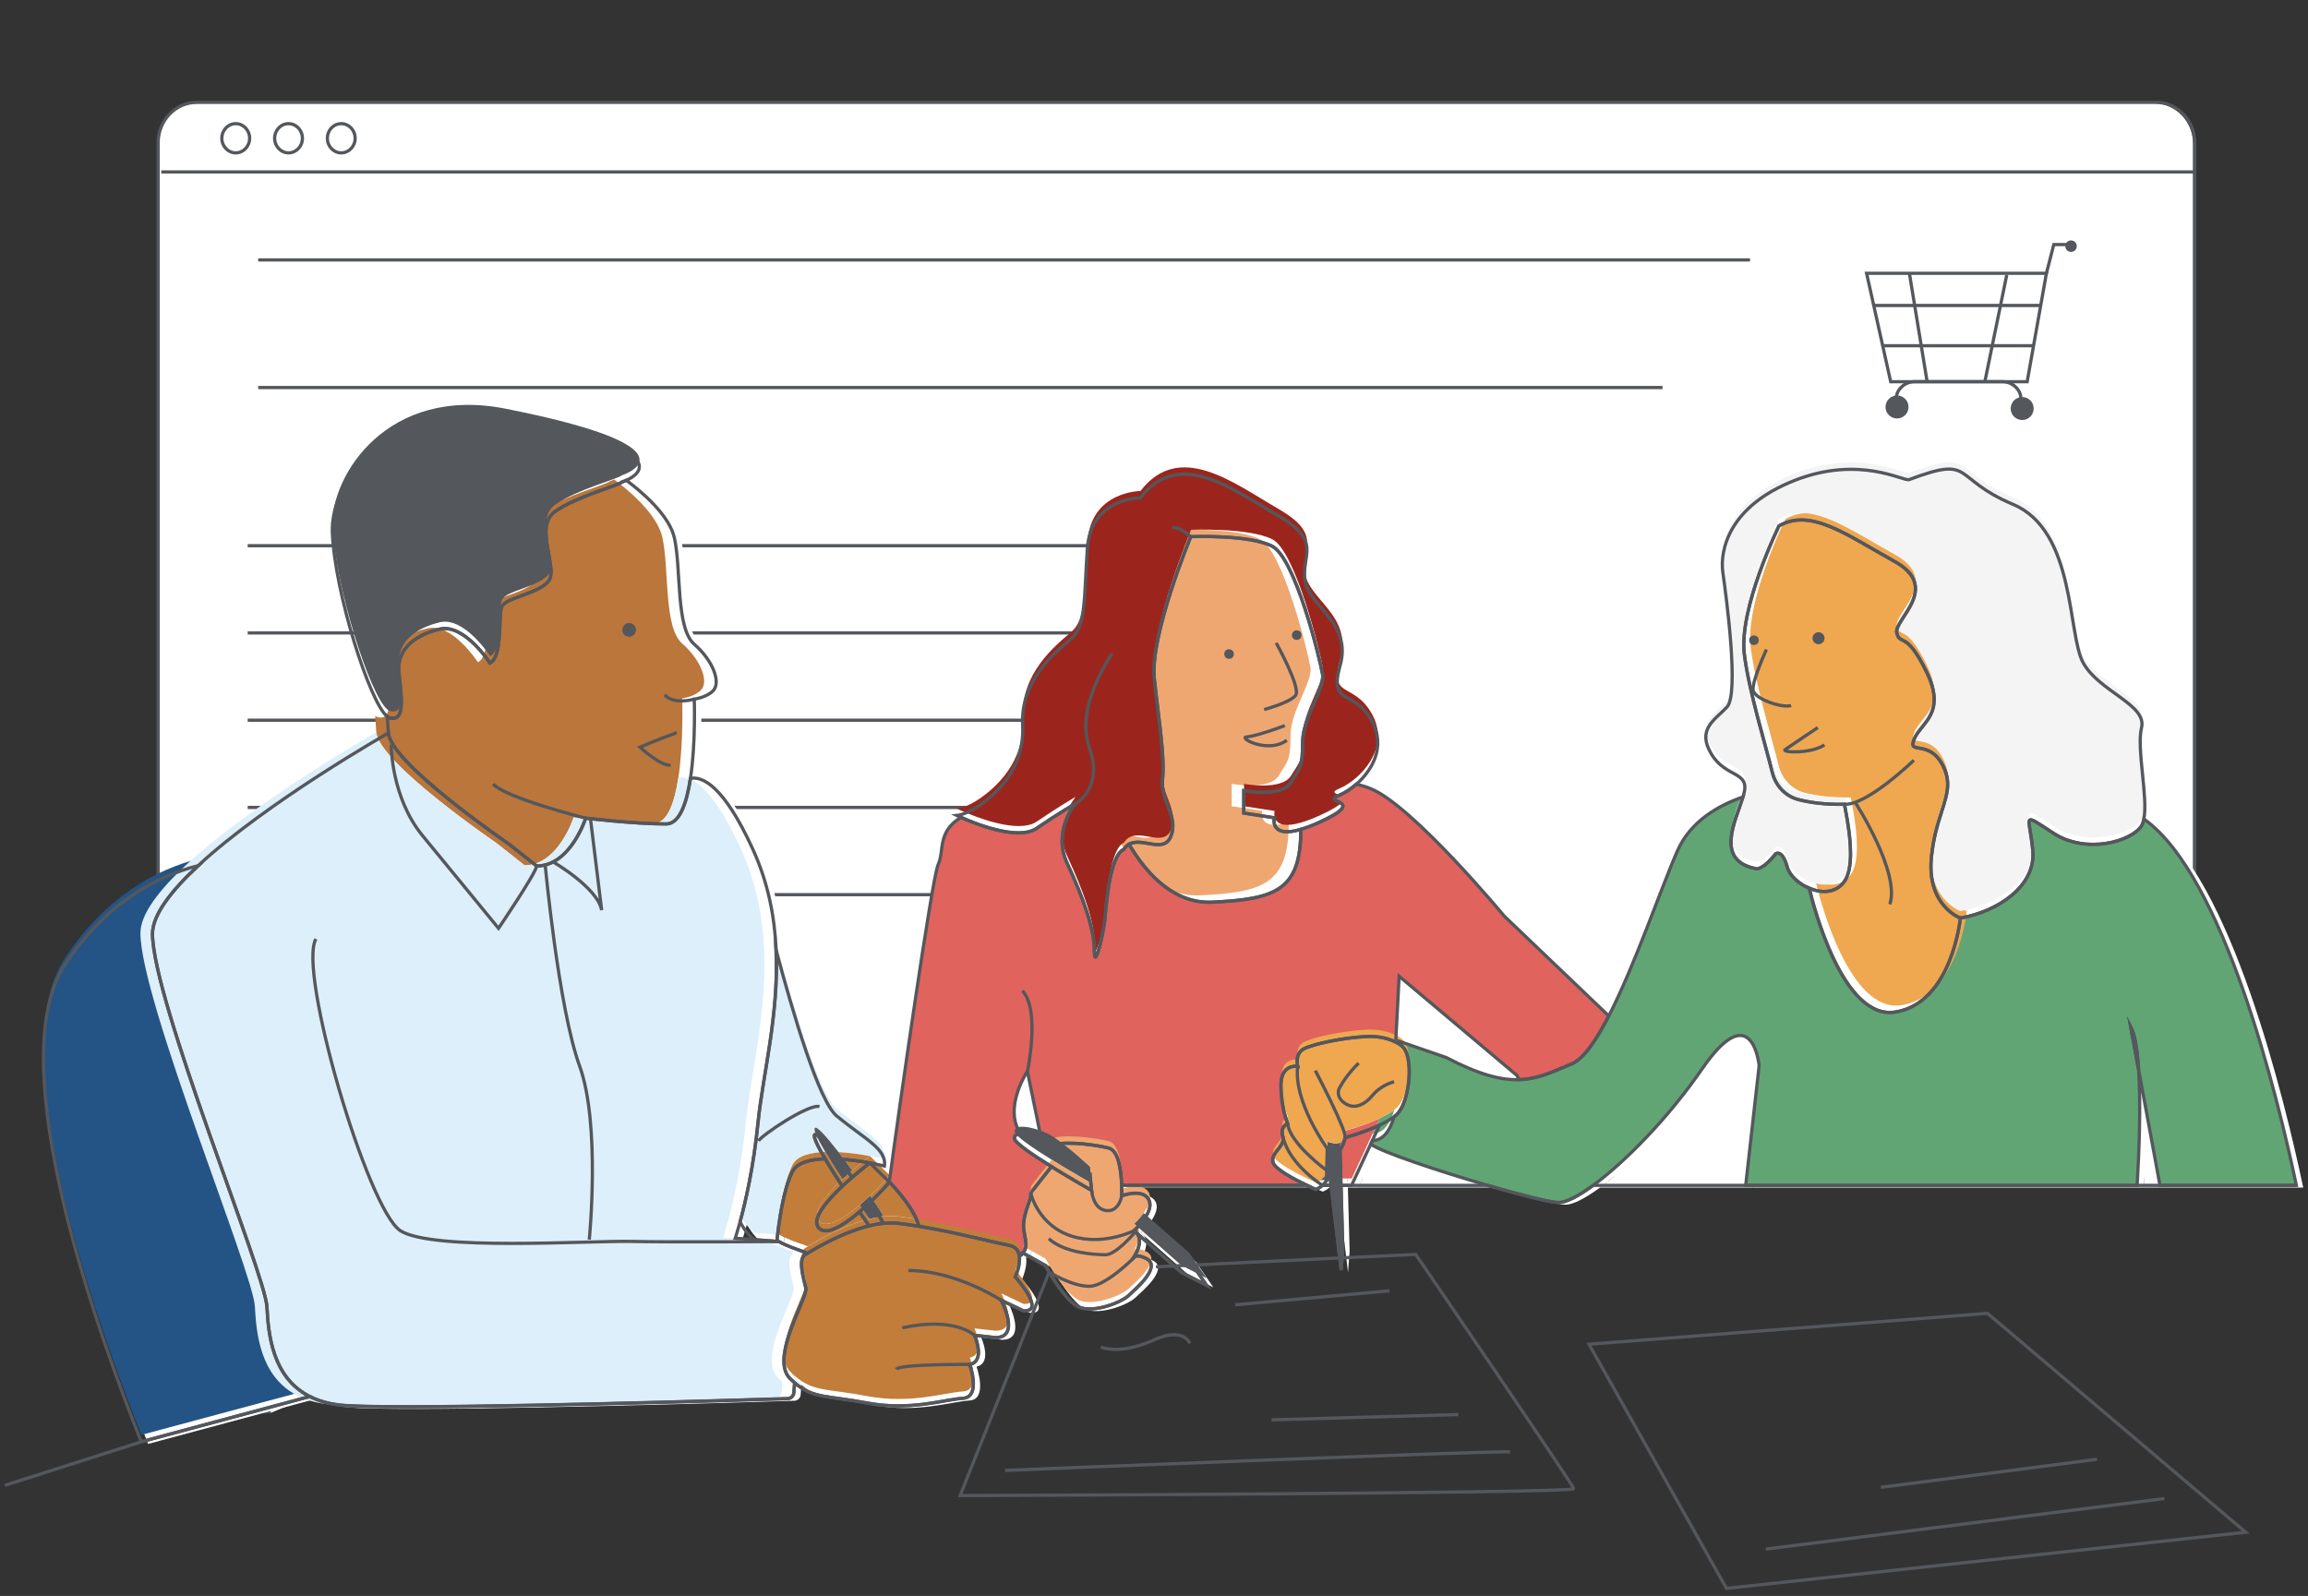 <?xml version="1.0" encoding="utf-8"?>
<!-- Generator: Adobe Illustrator 24.0.3, SVG Export Plug-In . SVG Version: 6.00 Build 0)  -->
<svg version="1.1" xmlns="http://www.w3.org/2000/svg" xmlns:xlink="http://www.w3.org/1999/xlink" x="0px" y="0px"
	 viewBox="0 0 357.17 247.01" style="enable-background:new 0 0 357.17 247.01;" xml:space="preserve">
<rect x="0" y="0" width="357.17" height="247.01" fill="#333333" stroke="none"/>
<style type="text/css">
	.st0{fill:#F5C65D;}
	.st1{fill:#F4F4F5;}
	.st2{fill:#DCEFFA;}
	.st3{fill:#FFFFFF;}
	.st4{fill:none;}
	.st5{fill:#EEAB89;}
	.st6{fill:#F2BEA6;}
	.st7{fill:#54575C;}
	.st8{fill:none;stroke:#54575C;stroke-width:0.5;stroke-miterlimit:10;}
	.st9{fill:#4890BA;}
	.st10{fill:#E0635D;}
	.st11{fill:#235485;}
	.st12{fill:#999B9E;}
	.st13{fill:#9A5738;}
	.st14{fill:#E5866C;}
	.st15{fill:#F5CFBB;}
	.st16{fill:none;stroke:#54575C;stroke-width:0.5;stroke-linejoin:round;stroke-miterlimit:10;}
	.st17{fill:#E38F46;}
	.st18{fill:#61A575;}
	.st19{fill:#E4845C;}
	.st20{fill:#BB5721;}
	.st21{fill:#FEB996;}
	.st22{fill-rule:evenodd;clip-rule:evenodd;fill:#FFFFFF;}
	.st23{fill:#C27D3B;}
	.st24{fill:#EFA771;}
	.st25{fill:#9B461C;}
	.st26{fill:#EFA750;}
	.st27{fill:none;stroke:#F4F4F5;stroke-width:0.5;stroke-linejoin:round;stroke-miterlimit:10;}
	.st28{fill:#BA763B;}
	.st29{fill:#9B251C;}
</style>
<g id="Layer_1">
</g>
<g id="Layer_2">
</g>
<g id="Layer_3">
	<g>
		<path class="st3" d="M339.39,181.47V22.29c0-3.47-2.69-6.28-6.01-6.28H30.47c-3.32,0-6.01,2.81-6.01,6.28v190.1
			c0,3.47,2.69,6.28,6.01,6.28h11.44l85.16-35.8L339.39,181.47z"/>
		<g>
			<path class="st8" d="M41.91,218.51H30.46c-3.31,0-5.99-2.81-5.99-6.28V22.12c0-3.47,2.68-6.28,5.99-6.28h303.19
				c3.31,0,5.99,2.81,5.99,6.28V181.3"/>
			<line class="st8" x1="24.95" y1="26.61" x2="339.64" y2="26.61"/>
			<ellipse class="st8" cx="36.48" cy="21.4" rx="2.15" ry="2.26"/>
			<ellipse class="st8" cx="44.65" cy="21.4" rx="2.15" ry="2.26"/>
			<ellipse class="st8" cx="52.81" cy="21.4" rx="2.15" ry="2.26"/>
			<line class="st8" x1="39.96" y1="59.98" x2="257.28" y2="59.98"/>
			<line class="st8" x1="38.33" y1="84.46" x2="89.35" y2="84.46"/>
			<line class="st8" x1="38.33" y1="97.96" x2="89.35" y2="97.96"/>
			<line class="st8" x1="38.33" y1="111.47" x2="89.35" y2="111.47"/>
			<line class="st8" x1="38.33" y1="124.97" x2="89.35" y2="124.97"/>
			<line class="st8" x1="38.33" y1="138.47" x2="89.35" y2="138.47"/>
			<line class="st8" x1="82.58" y1="84.46" x2="192.42" y2="84.46"/>
			<line class="st8" x1="82.58" y1="97.96" x2="192.42" y2="97.96"/>
			<line class="st8" x1="82.58" y1="111.47" x2="192.42" y2="111.47"/>
			<line class="st8" x1="82.58" y1="124.97" x2="192.42" y2="124.97"/>
			<line class="st8" x1="82.58" y1="138.47" x2="192.42" y2="138.47"/>
			<line class="st8" x1="39.96" y1="40.23" x2="270.82" y2="40.23"/>
		</g>
		<g>
			<polygon class="st8" points="313.71,59.08 292.59,59.08 288.86,42.3 316.69,42.3 			"/>
			<path class="st8" d="M312.73,63.63v-2.01c0-1.26-1.27-2.55-2.84-2.55H296.3c-1.57,0-2.84,1.28-2.84,2.55v2.01"/>
			<circle class="st7" cx="312.94" cy="63.23" r="1.78"/>
			<circle class="st7" cx="320.5" cy="38.1" r="0.89"/>
			<circle class="st7" cx="293.57" cy="62.99" r="1.78"/>
			<polyline class="st8" points="316.69,42.3 317.83,37.85 321.12,37.85 			"/>
			<line class="st8" x1="289.95" y1="47.28" x2="315.82" y2="47.28"/>
			<line class="st8" x1="291.37" y1="53.51" x2="314.66" y2="53.51"/>
			<line class="st8" x1="310.55" y1="42.56" x2="307.16" y2="59.08"/>
			<line class="st8" x1="295.47" y1="42.2" x2="298.23" y2="59.08"/>
		</g>
		<g>
			<path class="st3" d="M210.24,183.74l-0.04,0.05h21.05c-7.58-2.2-16.43-5.16-18.08-6.37L210.24,183.74z"/>
			<path class="st3" d="M121.28,192.47l0.3,0.02c-0.1-0.06-0.2-0.12-0.29-0.18C121.29,192.37,121.29,192.42,121.28,192.47z"/>
			<path class="st3" d="M264.45,165.78c-5.3,7.7-11.99,14.46-16.85,18.02h23.6l2.08-18.52
				C273.28,165.27,272.27,154.43,264.45,165.78z"/>
			<path class="st3" d="M217.54,161.49l7.31,2.52c5.1,2.67,8.5,3.52,11.28,3.44c-0.21-0.41-0.33-0.65-0.33-0.65l-18.22-15.34
				l-0.53,10.19c0.2,0.1,0.37,0.2,0.51,0.28C217.56,161.65,217.54,161.49,217.54,161.49z"/>
			<path class="st3" d="M213.43,176.88c0.03,0,0.04-0.01,0.08-0.01c1.66-0.08,2.67-1.61,3.28-3.69c-0.6,0.47-1.4,0.91-2.25,1.3
				L213.43,176.88z"/>
			<path class="st3" d="M125.62,194.15l-0.03,0.44c0.15-0.09,0.29-0.18,0.45-0.28C125.9,194.25,125.76,194.2,125.62,194.15z"/>
			<path class="st3" d="M331.78,183.8h3.53l-3.3-17.89C332.37,171.38,332.08,178.66,331.78,183.8z"/>
			<path class="st3" d="M79.77,130.95l4.34,3.43c5.24,0,7.59-7.41,7.59-7.41s7.41,0.9,12.46,0.9c2.07,0,3.17-3.23,3.75-7.05
				c0.84-5.52,0.59-12.28,0.59-12.28s1.82-0.21,2.89-1.26c1.31-1.3,0-4.7-2.89-7.23s-1.99-11.56-3.07-16.44
				c-0.79-3.57-5.16-7.23-7.45-8.94c-0.39,0.18-0.68,0.27-0.68,0.27c-0.54,0.54-6.86,2.17-10.3,4.52
				c-3.43,2.35,0.54,8.85-1.08,10.84c-1.63,1.99-6.68,2.53-7.23,3.97c-0.54,1.45,0.18,7.77-1.81,8.67c0,0-3.97-6.14-7.77-5.24
				c-3.79,0.9-6.68,3.07-6.32,6.68c0.36,3.61,1.08,7.77-1.45,7.05c-0.11-0.03-0.23-0.11-0.35-0.2c0.06,0.98,0.12,1.86,0.17,2.56
				C61.53,118.52,79.77,130.95,79.77,130.95z"/>
			<path class="st3" d="M62.78,104.4c-0.36-3.61,2.53-5.78,6.32-6.68c3.79-0.9,7.77,5.24,7.77,5.24c1.99-0.9,1.26-7.23,1.81-8.67
				c0.54-1.45,5.6-1.99,7.23-3.97c1.63-1.99-2.35-8.49,1.08-10.84c3.43-2.35,9.75-3.97,10.3-4.52c0,0,0.29-0.09,0.68-0.27
				c2.22-1.01,7.7-4.8-18.74-10.03C60.94,61.04,52.2,75.05,52.49,82.72c0.35,9.33,5.82,26.43,8.5,28.52
				c0.12,0.09,0.24,0.17,0.35,0.2C63.87,112.16,63.15,108.01,62.78,104.4z"/>
			<path class="st3" d="M118.37,174.01c-0.7,7.02-1.97,12.44-2.78,15.42c0.58,1.18,1.34,2.08,2.12,2.77l3.57,0.27
				c0.01-0.05,0.01-0.1,0.02-0.16c0.28-2.73,0.96-7.79,2.37-10.6c0.71-1.43,2.76-1.94,5.08-2.02c-1.13-1.91-1.86-3.4-1.63-3.71
				c0.28-0.38,1.84,1.38,3.68,3.74c1.78,0.1,3.54,0.37,4.87,0.61c1.36,0.25,2.26,0.48,2.26,0.48c0.36-2.71-3.07-4.15-7.41-7.77
				c-2.74-2.28-6.76-15.92-9.37-25.68C121.61,157.39,119.09,166.78,118.37,174.01z"/>
			<path class="st3" d="M132.74,190.95c0.93-0.35,1.88-0.66,2.82-0.89c-0.18-0.26-0.74-1.06-1.49-2.16
				c-2.41,2.05-5.1,3.74-6.28,2.51c-1.26-1.31,1.15-4.14,3.62-6.48c-0.95-1.45-1.89-2.94-2.66-4.24c-2.32,0.08-4.37,0.59-5.08,2.02
				c-1.41,2.81-2.09,7.88-2.37,10.6c0.09,0.06,0.19,0.12,0.29,0.18c1.12,0.65,2.67,1.16,4.03,1.65c0.14,0.05,0.28,0.1,0.42,0.15
				C127.79,193.23,130.2,191.92,132.74,190.95z"/>
			<path class="st3" d="M132.93,182.56c1.51-1.3,2.74-2.23,2.74-2.23c-1.33-0.25-3.1-0.51-4.87-0.61
				C131.49,180.61,132.21,181.58,132.93,182.56z"/>
			<path class="st3" d="M135.69,186.44c1.16,1.68,1.97,2.94,2.02,3.13l-0.7,0.2c1.01-0.16,2-0.21,2.92-0.11
				c1.08,0.12,2.2,0.28,3.33,0.47c-0.53-2.15-2.55-4.72-4.56-6.85C138.54,183.51,137.3,184.91,135.69,186.44z"/>
			<path class="st3" d="M198.26,126.91l-4.73-0.73v-3.46c0,0,5.83,1.09,7.28-1.27c1.46-2.37,1.82-2.37,1.82-6.19
				c0-3.82,3.46-8.37,3.09-10.56c-0.36-2.18-4.19-18.02-7.83-19.84c-3.64-1.82-12.56-1.46-12.56-1.46s-6.37,15.29-5.64,22.03
				c0.73,6.74,1.64,12.01,1.27,15.47c-0.36,3.46,2.55,5.83,1.27,8.92c-1.11,2.69-4.42,0.02-6.46,1.19c0.12,0.2,0.24,0.41,0.37,0.61
				c2.66,4.29,6.79,8.64,12.54,8.36c9.71-0.47,13.71-1.76,13.67-11.27C197.47,130.14,198.26,126.91,198.26,126.91z"/>
			<path class="st3" d="M161.49,128.55c3.46-2.37,6.01-3.82,6.01-3.82s-3.64,4.19-1.27,9.28c2.37,5.1,4.19,10.01,4.19,13.47
				c0,3.46,1.46-2.91,1.64-4.92c0.18-2,0.73-9.83,2.91-10.74c0.24-0.38,0.52-0.64,0.82-0.81c2.04-1.17,5.35,1.5,6.46-1.19
				c1.27-3.09-1.64-5.46-1.27-8.92c0.36-3.46-0.55-8.74-1.27-15.47c-0.73-6.74,5.64-22.03,5.64-22.03s8.92-0.36,12.56,1.46
				c3.64,1.82,7.46,17.66,7.83,19.84c0.36,2.18-3.09,6.74-3.09,10.56c0,3.82-0.36,3.82-1.82,6.19c-1.46,2.37-7.28,1.27-7.28,1.27
				v3.46l4.73,0.73c0,0-0.79,3.23,4.1,1.8c0.79-0.23,1.71-0.57,2.82-1.07c8.01-3.64,0-2.91,3.09-4.19c0.82-0.34,1.76-0.93,2.65-1.71
				c2.49-2.18,4.59-5.87,2.45-9.75c-2.91-5.28-6.74-2.18-4.92-8.74c1.82-6.55-4.92-9.1-5.46-13.11c-0.55-4,2.73-6.01-4.19-10.01
				c-6.92-4-15.29-10.56-21.3-2.73c0,0-7.65,0-8.19,7.83s-0.18,12.01-2.55,14.02c-2.37,2-7.83,6.37-7.46,13.29
				c0.36,6.92-4.38,10.85-6.55,12.38c-2.18,1.52-3.64,1.64-3.64,1.64s0.26,0.13,0.69,0.32
				C151.94,127.82,158.61,130.53,161.49,128.55z"/>
			<path class="st3" d="M332.01,165.91c-0.19-2.97-0.57-5.41-1.23-6.69L332.01,165.91z"/>
			<path class="st3" d="M213.18,177.43l0.25-0.54l1.11-2.39c-2.45,1.15-5.35,1.93-5.35,1.93s-0.09,0.85-0.57,1.6
				c-0.05,0.08-0.12,0.14-0.19,0.19l0.15,5.59h1.62l0.04-0.05L213.18,177.43z"/>
			<path class="st3" d="M206.36,183.02c-0.19,0.33-0.41,0.58-0.63,0.78h1.31l-0.59-4.95L206.36,183.02z"/>
			<path class="st3" d="M42.37,202.61c-0.27-5.18-17.71-47.4-17.71-57.75c0-2.93,2.92-6.68,7.11-10.56
				c-6.46,1.66-14.29,5.77-20.64,15.31c-10.15,15.23,5.48,58.11,11.79,73.87l26.07-7C43.16,213.53,42.59,206.76,42.37,202.61z"/>
			<path class="st3" d="M244.28,165.02c-2.87,1.18-5.15,2.34-8.14,2.43c-2.78,0.08-6.18-0.77-11.28-3.44l-7.31-2.52
				c0,0,0.01,0.16,0.03,0.43c0.25,0.16,0.38,0.27,0.38,0.27c1.98,1.51,1.32,8.67-0.75,10.65c-0.12,0.12-0.26,0.23-0.41,0.35
				c-0.61,2.07-1.63,3.61-3.28,3.69c-0.03,0-0.05,0.01-0.08,0.01l-0.25,0.54c1.64,1.21,10.5,4.17,18.08,6.37
				c5.18,1.51,9.76,2.66,11,2.66c1.14,0,3.03-0.97,5.34-2.66c4.86-3.56,11.55-10.32,16.85-18.02c7.82-11.35,8.83-0.5,8.83-0.5
				l-2.08,18.52h60.58c0.3-5.14,0.59-12.41,0.23-17.89l-1.23-6.69c0.67,1.27,1.04,3.71,1.23,6.69l3.3,17.89h21.11
				c-2.89-13.68-11.19-47.9-23.58-56.69c-0.08,0.41-0.2,0.78-0.36,1.04c-1.53,2.42-8.54,4.46-13.65,1.15
				c-5.1-3.32-3.7-2.81-3.19,2.68c0.51,5.48-5.36,9.44-11.22,10.46c0,0-1.28,13.14-10.08,14.54c-8.13,1.3-12.67-16.46-13.31-19.16
				c-1.64-0.69-3.04-1.98-3.4-3.29c-0.77-2.81-1.79-2.04-1.79-2.04c-2.17,2.68-3.06,2.3-3.06,2.3c-6.37-1.25-3.2-7.27-1.99-11.11
				c-3.75,1.3-8.11,3.72-10.14,8.32c-2.55,5.78-6.59,17.73-10.65,25.61C248.06,161.41,246.09,164.28,244.28,165.02z"/>
			<path class="st3" d="M162.17,176.44l-2.11-10.28c0,0-3.2,4.79-1.6,8.63c0.15,0.36,0.32,0.69,0.51,1.01
				C159.77,175.73,160.99,176,162.17,176.44z"/>
			<path class="st3" d="M145.56,190.54c4.91,0.93,9.62,2.16,11.7,2.55c0.14,0.03,0.26,0.07,0.38,0.11c0.33,0.12,0.58,0.3,0.75,0.52
				c0.2,0.25,0.32,0.55,0.38,0.87c0.22,0.09,0.38,0.05,0.43-0.25c0.05-0.03,0.08-0.07,0.12-0.1c1.11-0.95,0.03-2.93,0.15-4.51
				c0.17-2.23,1.32-4.05,1.09-4.71c-0.01-0.04,2.39-3.08,3.22-4.13c-2.88-1.79-5.69-3.69-5.73-4.34c-0.03-0.47,0.33-0.7,0.91-0.76
				c-0.19-0.32-0.36-0.66-0.51-1.01c-1.6-3.84,1.6-8.63,1.6-8.63l2.11,10.28c0.36,0.14,0.72,0.29,1.06,0.45
				c0.31,0.15,0.65,0.35,1.02,0.59c2.35-0.53,6.45,0.08,8.37,0.54c1.61,0.38,1.96,3.71,2.03,5.77h28.63
				c-1.84-0.88-4.88-2.46-5.21-3.51c-0.47-1.51,1.98-2.54,1.51-4.05c-0.47-1.51,0.75-1.98,0.75-1.98s-1.04-2.54-1.04-5.94
				c0-3.39,2.59-2.92,2.59-2.92s-0.52-1.98,0.99-2.73c1.51-0.75,6.03-1.7,9.61-1.89c2.16-0.11,3.69,0.42,4.58,0.87l0.53-10.19
				l18.22,15.34c0,0,0.12,0.24,0.33,0.65c2.99-0.09,5.26-1.25,8.14-2.43c1.81-0.74,3.78-3.61,5.75-7.42l-16.17-15.45
				c0,0-14.09-16.98-20.59-19.69c-0.81-0.34-1.59-0.57-2.34-0.72c-0.89,0.78-1.83,1.38-2.65,1.71c-3.09,1.27,4.92,0.55-3.09,4.19
				c-1.11,0.51-2.03,0.84-2.82,1.07c0.05,9.51-3.96,10.8-13.67,11.27c-5.75,0.28-9.88-4.07-12.54-8.36
				c-0.13-0.2-0.25-0.41-0.37-0.61c-0.31,0.18-0.58,0.43-0.82,0.81c-2.18,0.91-2.73,8.74-2.91,10.74c-0.18,2-1.64,8.37-1.64,4.92
				c0-3.46-1.82-8.37-4.19-13.47c-2.37-5.1,1.27-9.28,1.27-9.28s-2.55,1.46-6.01,3.82c-2.89,1.97-9.56-0.73-11.69-1.69
				c-3.75,2.28-2.54,5.13-3.56,7.34c-0.93,2.01-6.08,38.11-7.55,49.08c2.01,2.13,4.03,4.7,4.56,6.85
				C144.02,190.26,144.79,190.39,145.56,190.54z"/>
			<path class="st3" d="M24.66,144.86c0,10.35,17.43,52.58,17.71,57.75c0.22,4.15,0.79,10.92,6.62,13.86
				c1.44,0.73,3.2,1.23,5.37,1.39c0.85,0.06,1.99,0.11,3.37,0.14c15.01,0.36,58.44-0.99,65.21-1.2c0.51-0.02,0.92-0.41,0.96-0.92
				l0.12-1.54c-0.23-0.2-0.47-0.42-0.71-0.66c-2.94-2.94,1.91-11.12,2.39-13.38c0.05-0.24,0.08-0.37,0.08-0.37
				c0.15-0.15-1.47-4.54-0.19-5.35l0.03-0.44c-1.37-0.49-2.92-1-4.03-1.65l-0.3-0.02l-3.57-0.27l-2.88-0.22c0,0,0.31-0.91,0.76-2.56
				c0.81-2.98,2.08-8.4,2.78-15.42c0.72-7.23,3.24-16.61,2.79-26.65c-0.23-5.09-1.22-10.35-3.61-15.58
				c-4.55-9.98-7.87-11.29-9.65-10.96c-0.58,3.82-1.68,7.05-3.75,7.05c-5.06,0-12.46-0.9-12.46-0.9s-2.35,7.41-7.59,7.41l-4.34-3.43
				c0,0-18.23-12.44-18.6-17.15c0,0-18.78,10.65-29.4,20.49C27.58,138.18,24.66,141.93,24.66,144.86z"/>
			<path class="st3" d="M299.96,132.99c0.6-5.86,2.65-8.63,2.51-11.55c-0.04-0.83-0.25-1.67-0.73-2.6
				c-2.17-4.21-5.48-1.53-4.46-4.08c1.02-2.55,5.1-3.95,1.91-10.46c-3.19-6.5-4.08-3.95-4.59-5.99c-0.51-2.04,7.01-7.01-0.38-11.1
				c-7.4-4.08-12.88-8.29-17.85-5.48c0,0-6.25,12.75-5.36,19.9c0.71,5.67,3.22,13.81,4.36,18.39c0.21,0.85,0.62,1.62,1.17,2.27
				c0.73,0.87,1.71,1.52,2.85,1.81c1.71,0.44,4.08,0.79,7.11,0.72c0.12,0.64,0.27,1.46,0.43,2.37c0.53,3.21,1,7.61-0.48,9.63
				c-1.3,1.78-3.51,1.79-5.4,0.99c0.64,2.7,5.18,20.46,13.31,19.16c8.8-1.4,10.08-14.54,10.08-14.54S299.19,140.52,299.96,132.99z"
				/>
			<path class="st3" d="M272.79,134.78c0,0,0.89,0.38,3.06-2.3c0,0,1.02-0.77,1.79,2.04c0.36,1.3,1.76,2.6,3.4,3.29
				c1.89,0.8,4.1,0.79,5.4-0.99c1.48-2.02,1.01-6.43,0.48-9.63c-0.15-0.91-0.31-1.73-0.43-2.37c-3.03,0.07-5.4-0.29-7.11-0.72
				c-1.14-0.29-2.12-0.94-2.85-1.81c-0.54-0.65-0.95-1.42-1.17-2.27c-1.13-4.58-3.65-12.72-4.36-18.39
				c-0.89-7.14,5.36-19.9,5.36-19.9c4.97-2.81,10.46,1.4,17.85,5.48c7.4,4.08-0.13,9.05,0.38,11.1c0.51,2.04,1.4-0.51,4.59,5.99
				c3.19,6.5-0.89,7.91-1.91,10.46c-1.02,2.55,2.3-0.13,4.46,4.08c0.48,0.93,0.69,1.77,0.73,2.6c0.14,2.93-1.92,5.69-2.51,11.55
				c-0.77,7.52,4.46,9.44,4.46,9.44c5.87-1.02,11.73-4.97,11.22-10.46c-0.51-5.48-1.91-5.99,3.19-2.68
				c5.1,3.32,12.12,1.28,13.65-1.15c0.17-0.27,0.28-0.63,0.36-1.04c0.67-3.35-1.16-10.96-0.36-14.13c0.89-3.57-6.63-5.61-9.05-10.08
				c-2.42-4.46-1.15-20.41-10.84-24.49s-5.87-7.65-16.07-3.83c-0.87,0.33-7.65-3.83-17.73,0.13s-11.61,10.71-11.1,14.28
				c0.51,3.57,2.55,18.75,0.64,20.79s-4.72,3.44-2.42,7.27c2.3,3.83,6.12,2.55,4.97,6.38c-0.02,0.08-0.05,0.16-0.07,0.24
				C269.6,127.51,266.42,133.53,272.79,134.78z"/>
			<path class="st3" d="M169.74,181.98c0,0-3.17-2.99-5.49-4.5c-0.36-0.24-0.71-0.44-1.02-0.59c-0.34-0.16-0.7-0.31-1.06-0.45
				c-1.18-0.45-2.4-0.71-3.2-0.64c-0.58,0.05-0.94,0.28-0.91,0.76c0.04,0.65,2.85,2.55,5.73,4.34c3.06,1.9,6.2,3.67,6.2,3.67
				L169.74,181.98z"/>
			<path class="st3" d="M178.57,195.19c0,0-1.35-0.79-2.02-0.34c0,0,0.82-1.22,0.84-2.4c0.01-0.45-0.1-0.89-0.42-1.26
				c-0.11-0.14-0.25-0.26-0.43-0.38c0,0,0.79-0.71,1.48-1.65c0.77-1.06,1.41-2.41,0.65-3.4c-1.12-1.46-4.04-0.34-4.04-0.34
				s0.03-0.68,0-1.63c-0.06-2.06-0.41-5.39-2.03-5.77c-1.92-0.46-6.02-1.06-8.37-0.54c2.32,1.51,5.49,4.5,5.49,4.5l0.25,2.59
				c0,0-3.14-1.77-6.2-3.67c-0.83,1.04-3.23,4.08-3.22,4.13c0.23,0.65-0.91,2.48-1.09,4.71c-0.12,1.59,0.96,3.57-0.15,4.51
				l3.52,1.96c0,0,3.03,5.72,5.39,6.51c2.36,0.79,6.48-0.87,7.52-1.91C176.55,200.02,180.81,196.54,178.57,195.19z"/>
			<path class="st3" d="M176.55,190.82c0.17,0.11,0.31,0.24,0.43,0.38l6.86,6.05l3.92,2l-2.67-3.92l-7.06-6.17
				C177.34,190.11,176.55,190.82,176.55,190.82z"/>
			<path class="st3" d="M208.59,183.8l-0.15-5.59c-0.62,0.43-1.98-0.09-1.98-0.09l-0.01,0.73l0.59,4.95l1.57,13.12l0.25-3.25
				L208.59,183.8z"/>
			<path class="st3" d="M217.96,162.19c0,0-0.13-0.11-0.38-0.27c-0.13-0.08-0.31-0.18-0.51-0.28c-0.88-0.44-2.42-0.98-4.58-0.87
				c-3.58,0.19-8.11,1.13-9.61,1.89c-1.51,0.75-0.99,2.73-0.99,2.73s-2.59-0.47-2.59,2.92c0,3.39,1.04,5.94,1.04,5.94
				s-1.23,0.47-0.75,1.98c0.47,1.51-1.98,2.54-1.51,4.05c0.33,1.05,3.37,2.63,5.21,3.51c0.81,0.39,1.39,0.64,1.39,0.64
				s0.52-0.15,1.06-0.64c0.22-0.2,0.44-0.45,0.63-0.78l0.08-4.17l0.01-0.73c0,0,1.35,0.52,1.98,0.09c0.07-0.05,0.14-0.11,0.19-0.19
				c0.47-0.75,0.57-1.6,0.57-1.6s2.9-0.78,5.35-1.93c0.85-0.4,1.64-0.84,2.25-1.3c0.15-0.11,0.29-0.23,0.41-0.35
				C219.28,170.86,219.94,163.7,217.96,162.19z"/>
			<path class="st3" d="M130.8,179.72c-1.84-2.37-3.4-4.12-3.68-3.74c-0.23,0.31,0.5,1.8,1.63,3.71c0.77,1.3,1.72,2.8,2.66,4.24
				c0.52-0.49,1.03-0.95,1.52-1.37C132.21,181.58,131.49,180.61,130.8,179.72z"/>
			<path class="st3" d="M135.55,190.06c0.49-0.12,0.97-0.21,1.45-0.29l0.7-0.2c-0.05-0.19-0.86-1.45-2.02-3.13
				c-0.51,0.48-1.06,0.98-1.62,1.46C134.82,189,135.37,189.8,135.55,190.06z"/>
			<path class="st3" d="M158.17,197.97c0,0,0.88-1.93,0.61-3.37c-0.06-0.32-0.18-0.62-0.38-0.87c-0.18-0.22-0.43-0.4-0.75-0.52
				c-0.12-0.04-0.24-0.09-0.38-0.11c-2.08-0.39-6.8-1.62-11.7-2.55c-0.77-0.15-1.54-0.28-2.31-0.41c-1.13-0.19-2.25-0.35-3.33-0.47
				c-0.92-0.1-1.91-0.05-2.92,0.11c-0.48,0.07-0.96,0.17-1.45,0.29c-0.94,0.23-1.89,0.54-2.82,0.89c-2.54,0.97-4.95,2.27-6.7,3.35
				c-0.16,0.1-0.3,0.19-0.45,0.28c-1.28,0.8,0.34,5.2,0.19,5.35c0,0-0.03,0.13-0.08,0.37c-0.48,2.26-5.33,10.44-2.39,13.38
				c0.24,0.24,0.48,0.46,0.71,0.66c2.86,2.49,5.03,1.96,11.21,3.13c6.68,1.26,11.92-0.54,14.81-0.72c2.89-0.18,1.08-5.24,1.08-5.24
				c2.53-0.54,0.72-4.52,0.72-4.52l3.25,0.36c3.97,0,0.9-5.78,0.9-5.78l3.43,1.63C163.04,203.39,158.17,197.97,158.17,197.97z"/>
			<path class="st3" d="M135.67,180.33c0,0-1.23,0.92-2.74,2.23c-0.49,0.42-1.01,0.89-1.52,1.37c-2.48,2.33-4.89,5.17-3.62,6.48
				c1.18,1.23,3.87-0.46,6.28-2.51c0.56-0.48,1.11-0.97,1.62-1.46c1.61-1.53,2.85-2.93,3-3.16L135.67,180.33z"/>
		</g>
		<g>
			<path class="st4" d="M209.21,182.34l-0.04,0.05h21.05c-7.58-2.2-16.43-5.16-18.08-6.37L209.21,182.34z"/>
			<path class="st4" d="M120.25,191.07l0.3,0.02c-0.1-0.06-0.2-0.12-0.29-0.18C120.26,190.97,120.26,191.02,120.25,191.07z"/>
			<path class="st4" d="M263.42,164.37c-5.3,7.7-11.99,14.46-16.85,18.02h23.6l2.08-18.52
				C272.25,163.87,271.24,153.02,263.42,164.37z"/>
			<path class="st4" d="M216.52,160.09l7.31,2.52c5.1,2.67,8.5,3.52,11.28,3.44c-0.21-0.41-0.33-0.65-0.33-0.65l-18.22-15.34
				l-0.53,10.19c0.2,0.1,0.37,0.2,0.51,0.28C216.53,160.24,216.52,160.09,216.52,160.09z"/>
			<path class="st18" d="M212.4,175.48c0.03,0,0.04-0.01,0.08-0.01c1.66-0.08,2.67-1.61,3.28-3.69c-0.6,0.47-1.4,0.91-2.25,1.3
				L212.4,175.48z"/>
			<path class="st4" d="M124.59,192.74l-0.03,0.44c0.15-0.09,0.29-0.18,0.45-0.28C124.87,192.85,124.73,192.79,124.59,192.74z"/>
			<path class="st4" d="M330.75,182.39h3.53l-3.3-17.89C331.34,169.98,331.05,177.26,330.75,182.39z"/>
			<path class="st28" d="M76.84,130.5l4.34,3.43c5.24,0,7.59-7.41,7.59-7.41s7.41,0.9,12.46,0.9c2.07,0,3.17-3.23,3.75-7.05
				c0.84-5.52,0.59-12.28,0.59-12.28s1.82-0.21,2.89-1.26c1.31-1.3,0-4.7-2.89-7.23c-2.89-2.53-1.99-11.56-3.07-16.44
				c-0.79-3.57-5.16-7.23-7.45-8.94c-0.39,0.18-0.68,0.27-0.68,0.27c-0.54,0.54-6.86,2.17-10.3,4.52
				c-3.43,2.35,0.54,8.85-1.08,10.84c-1.63,1.99-6.68,2.53-7.23,3.97c-0.54,1.45,0.18,7.77-1.81,8.67c0,0-3.97-6.14-7.77-5.24
				c-3.79,0.9-6.68,3.07-6.32,6.68c0.36,3.61,1.08,7.77-1.45,7.05c-0.11-0.03-0.23-0.11-0.35-0.2c0.06,0.98,0.12,1.86,0.17,2.56
				C58.6,118.06,76.84,130.5,76.84,130.5z"/>
			<path class="st7" d="M61.76,102.99c-0.36-3.61,2.53-5.78,6.32-6.68c3.79-0.9,7.77,5.24,7.77,5.24c1.99-0.9,1.26-7.23,1.81-8.67
				c0.54-1.45,5.6-1.99,7.23-3.97c1.63-1.99-2.35-8.49,1.08-10.84c3.43-2.35,9.75-3.97,10.3-4.52c0,0,0.29-0.09,0.68-0.27
				c2.22-1.01,7.7-4.8-18.74-10.03c-18.28-3.61-27.02,10.4-26.74,18.06c0.35,9.33,5.82,26.43,8.5,28.52
				c0.12,0.09,0.24,0.17,0.35,0.2C62.84,110.76,62.12,106.61,61.76,102.99z"/>
			<path class="st2" d="M117.34,172.6c-0.7,7.02-1.97,12.44-2.78,15.42c0.58,1.18,1.34,2.08,2.12,2.77l3.57,0.27
				c0.01-0.05,0.01-0.1,0.02-0.16c0.28-2.73,0.96-7.79,2.37-10.6c0.71-1.43,2.76-1.94,5.08-2.02c-1.13-1.91-1.86-3.4-1.63-3.71
				c0.28-0.38,1.84,1.38,3.68,3.74c1.78,0.1,3.54,0.37,4.87,0.61c1.36,0.25,2.26,0.48,2.26,0.48c0.36-2.71-3.07-4.15-7.41-7.77
				c-2.74-2.28-6.76-15.92-9.37-25.68C120.58,155.99,118.06,165.38,117.34,172.6z"/>
			<path class="st23" d="M131.71,189.55c0.93-0.35,1.88-0.66,2.82-0.89c-0.18-0.26-0.74-1.06-1.49-2.16
				c-2.41,2.05-5.1,3.74-6.28,2.51c-1.26-1.31,1.15-4.14,3.62-6.48c-0.95-1.45-1.89-2.94-2.66-4.24c-2.32,0.08-4.37,0.59-5.08,2.02
				c-1.41,2.81-2.09,7.88-2.37,10.6c0.09,0.06,0.19,0.12,0.29,0.18c1.12,0.65,2.67,1.16,4.03,1.65c0.14,0.05,0.28,0.1,0.42,0.15
				C126.76,191.82,129.17,190.52,131.71,189.55z"/>
			<path class="st23" d="M131.9,181.16c1.51-1.3,2.74-2.23,2.74-2.23c-1.33-0.25-3.1-0.51-4.87-0.61
				C130.46,179.2,131.18,180.18,131.9,181.16z"/>
			<path class="st23" d="M134.66,185.04c1.16,1.68,1.97,2.94,2.02,3.13l-0.7,0.2c1.01-0.16,2-0.21,2.92-0.11
				c1.08,0.12,2.2,0.28,3.33,0.47c-0.53-2.15-2.55-4.72-4.56-6.85C137.51,182.11,136.27,183.51,134.66,185.04z"/>
			<path class="st24" d="M195.34,125.51l-4.73-0.73v-3.46c0,0,5.83,1.09,7.28-1.27c1.46-2.37,1.82-2.37,1.82-6.19
				c0-3.82,3.46-8.37,3.09-10.56c-0.36-2.18-4.19-18.02-7.83-19.84c-3.64-1.82-12.56-1.46-12.56-1.46s-6.37,15.29-5.64,22.03
				c0.73,6.74,1.64,12.01,1.27,15.47c-0.36,3.46,2.55,5.83,1.27,8.92c-1.11,2.69-4.42,0.02-6.46,1.19c0.12,0.2,0.24,0.41,0.37,0.61
				c2.66,4.29,6.79,8.64,12.54,8.36c9.71-0.47,13.71-1.76,13.67-11.27C194.54,128.74,195.34,125.51,195.34,125.51z"/>
			<path class="st29" d="M160.46,127.15c3.46-2.37,6.01-3.82,6.01-3.82s-3.64,4.19-1.27,9.28c2.37,5.1,4.19,10.01,4.19,13.47
				c0,3.46,1.46-2.91,1.64-4.92c0.18-2,0.73-9.83,2.91-10.74c0.24-0.38,0.52-0.64,0.82-0.81c2.04-1.17,5.35,1.5,6.46-1.19
				c1.27-3.09-1.64-5.46-1.27-8.92c0.36-3.46-0.55-8.74-1.27-15.47c-0.73-6.74,5.64-22.03,5.64-22.03s8.92-0.36,12.56,1.46
				c3.64,1.82,7.46,17.66,7.83,19.84c0.36,2.18-3.09,6.74-3.09,10.56c0,3.82-0.36,3.82-1.82,6.19c-1.46,2.37-7.28,1.27-7.28,1.27
				v3.46l4.73,0.73c0,0-0.79,3.23,4.1,1.8c0.79-0.23,1.71-0.57,2.82-1.07c8.01-3.64,0-2.91,3.09-4.19c0.82-0.34,1.76-0.93,2.65-1.71
				c2.49-2.18,4.59-5.87,2.45-9.75c-2.91-5.28-6.74-2.18-4.92-8.74c1.82-6.55-4.92-9.1-5.46-13.11c-0.55-4,2.73-6.01-4.19-10.01
				c-6.92-4-15.29-10.56-21.3-2.73c0,0-7.65,0-8.19,7.83s-0.18,12.01-2.55,14.02c-2.37,2-7.83,6.37-7.46,13.29
				c0.36,6.92-4.38,10.85-6.55,12.38c-2.18,1.52-3.64,1.64-3.64,1.64s0.26,0.13,0.69,0.32
				C150.91,126.42,157.58,129.12,160.46,127.15z"/>
			<path class="st8" d="M330.98,164.5c-0.19-2.97-0.57-5.41-1.23-6.69L330.98,164.5z"/>
			<path class="st10" d="M212.15,176.02l0.25-0.54l1.11-2.39c-2.45,1.15-5.35,1.93-5.35,1.93s-0.09,0.85-0.57,1.6
				c-0.05,0.08-0.12,0.14-0.19,0.19l0.15,5.59h1.62l0.04-0.05L212.15,176.02z"/>
			<path class="st8" d="M205.34,181.62c-0.19,0.33-0.41,0.58-0.63,0.78h1.31l-0.59-4.95L205.34,181.62z"/>
			<path class="st11" d="M41.34,201.21c-0.27-5.18-17.71-47.4-17.71-57.75c0-2.93,2.92-6.68,7.11-10.56
				c-6.46,1.66-14.29,5.77-20.64,15.31c-10.15,15.23,5.48,58.11,11.79,73.87l26.07-7C42.13,212.12,41.56,205.36,41.34,201.21z"/>
			<path class="st18" d="M243.25,164.57c-2.87,1.18-5.15,2.34-8.14,2.43c-2.78,0.08-6.18-0.77-11.28-3.44l-7.31-2.52
				c0,0,0.01,0.16,0.03,0.43c0.25,0.16,0.38,0.27,0.38,0.27c1.98,1.51,1.32,8.67-0.75,10.65c-0.12,0.12-0.26,0.23-0.41,0.35
				c-0.61,2.07-1.63,3.61-3.28,3.69c-0.03,0-0.05,0.01-0.08,0.01l-0.25,0.54c1.64,1.21,10.5,4.17,18.08,6.37
				c5.18,1.51,9.76,2.66,11,2.66c1.14,0,3.03-0.97,5.34-2.66c4.86-3.56,11.55-10.32,16.85-18.02c7.82-11.35,8.83-0.5,8.83-0.5
				l-2.08,18.52h60.58c0.3-5.14,0.59-12.41,0.23-17.89l-1.23-6.69c0.67,1.27,1.04,3.71,1.23,6.69l3.3,17.89h21.11
				c-2.89-13.68-11.19-47.9-23.58-56.69c-0.08,0.41-0.2,0.78-0.36,1.04c-1.53,2.42-8.54,4.46-13.65,1.15
				c-5.1-3.32-3.7-2.81-3.19,2.68c0.51,5.48-5.36,9.44-11.22,10.46c0,0-1.28,13.14-10.08,14.54c-8.13,1.3-12.67-16.46-13.31-19.16
				c-1.64-0.69-3.04-1.98-3.4-3.29c-0.77-2.81-1.79-2.04-1.79-2.04c-2.17,2.68-3.06,2.3-3.06,2.3c-6.37-1.25-3.2-7.27-1.99-11.11
				c-3.75,1.3-8.11,3.72-10.14,8.32c-2.55,5.78-6.59,17.73-10.65,25.61C247.03,160.96,245.06,163.83,243.25,164.57z"/>
			<path class="st4" d="M161.14,175.04l-2.11-10.28c0,0-3.2,4.79-1.6,8.63c0.15,0.36,0.32,0.69,0.51,1.01
				C158.74,174.33,159.96,174.6,161.14,175.04z"/>
			<path class="st10" d="M144.53,190.08c4.91,0.93,9.62,2.16,11.7,2.55c0.14,0.03,0.26,0.07,0.38,0.11c0.33,0.12,0.58,0.3,0.75,0.52
				c0.2,0.25,0.32,0.55,0.38,0.87c0.22,0.09,0.38,0.05,0.43-0.25c0.05-0.03,0.08-0.07,0.12-0.1c1.11-0.95,0.03-2.93,0.15-4.51
				c0.17-2.23,1.32-4.05,1.09-4.71c-0.02-0.04,2.39-3.08,3.22-4.13c-2.88-1.79-5.69-3.69-5.73-4.34c-0.03-0.47,0.33-0.7,0.91-0.76
				c-0.19-0.32-0.36-0.66-0.51-1.01c-1.6-3.84,1.6-8.63,1.6-8.63l2.11,10.28c0.36,0.14,0.72,0.29,1.06,0.45
				c0.31,0.15,0.65,0.35,1.02,0.59c2.35-0.53,6.45,0.08,8.37,0.54c1.61,0.38,1.96,3.71,2.03,5.77h28.63
				c-1.84-0.88-4.88-2.46-5.21-3.51c-0.47-1.51,1.98-2.54,1.51-4.05c-0.47-1.51,0.75-1.98,0.75-1.98s-1.04-2.54-1.04-5.94
				c0-3.39,2.59-2.92,2.59-2.92s-0.52-1.98,0.99-2.73c1.51-0.75,6.03-1.7,9.61-1.89c2.16-0.11,3.69,0.42,4.58,0.87l0.53-10.19
				l18.22,15.34c0,0,0.12,0.24,0.33,0.65c2.99-0.09,5.26-1.25,8.14-2.43c1.81-0.74,3.78-3.61,5.75-7.42l-16.17-15.45
				c0,0-14.09-16.98-20.59-19.69c-0.81-0.34-1.59-0.57-2.34-0.72c-0.89,0.78-1.83,1.38-2.65,1.71c-3.09,1.27,4.92,0.55-3.09,4.19
				c-1.11,0.51-2.03,0.84-2.82,1.07c0.05,9.51-3.96,10.8-13.67,11.27c-5.75,0.28-9.88-4.07-12.54-8.36
				c-0.13-0.2-0.25-0.41-0.37-0.61c-0.31,0.18-0.58,0.43-0.82,0.81c-2.18,0.91-2.73,8.74-2.91,10.74c-0.18,2-1.64,8.37-1.64,4.92
				c0-3.46-1.82-8.37-4.19-13.47c-2.37-5.1,1.27-9.28,1.27-9.28s-2.55,1.46-6.01,3.82c-2.89,1.97-9.56-0.73-11.69-1.69
				c-3.75,2.28-2.54,5.13-3.56,7.34c-0.93,2.01-6.08,38.11-7.55,49.08c2.01,2.13,4.03,4.7,4.56,6.85
				C142.99,189.8,143.76,189.94,144.53,190.08z"/>
			<path class="st2" d="M21.73,144.41c0,10.35,17.43,52.58,17.71,57.75c0.22,4.15,0.79,10.92,6.62,13.86
				c1.44,0.73,3.2,1.23,5.37,1.39c0.85,0.06,1.99,0.11,3.37,0.14c15.01,0.36,58.44-0.99,65.21-1.2c0.51-0.02,0.92-0.41,0.96-0.92
				l0.12-1.54c-0.23-0.2-0.47-0.42-0.71-0.66c-2.94-2.94,1.91-11.12,2.39-13.38c0.05-0.24,0.08-0.37,0.08-0.37
				c0.15-0.15-1.47-4.54-0.19-5.35l0.03-0.44c-1.37-0.49-2.92-1-4.03-1.65l-0.3-0.02l-3.57-0.27l-2.88-0.22c0,0,0.31-0.91,0.76-2.56
				c0.81-2.98,2.08-8.4,2.78-15.42c0.72-7.23,3.24-16.61,2.79-26.65c-0.23-5.09-1.22-10.35-3.61-15.58
				c-4.55-9.98-7.87-11.29-9.65-10.96c-0.58,3.82-1.68,7.05-3.75,7.05c-5.06,0-12.46-0.9-12.46-0.9s-2.35,7.41-7.59,7.41l-4.34-3.43
				c0,0-18.23-12.44-18.6-17.15c0,0-18.78,10.65-29.4,20.49C24.65,137.72,21.73,141.48,21.73,144.41z"/>
			<path class="st26" d="M299.88,131.59c0.6-5.86,2.65-8.63,2.51-11.55c-0.04-0.83-0.25-1.67-0.73-2.6
				c-2.17-4.21-5.48-1.53-4.46-4.08c1.02-2.55,5.1-3.95,1.91-10.46c-3.19-6.5-4.08-3.95-4.59-5.99c-0.51-2.04,7.01-7.01-0.38-11.1
				c-7.4-4.08-12.88-8.29-17.85-5.48c0,0-6.25,12.75-5.36,19.9c0.71,5.67,3.22,13.81,4.36,18.39c0.21,0.85,0.62,1.62,1.17,2.27
				c0.73,0.87,1.71,1.52,2.85,1.81c1.71,0.44,4.08,0.79,7.11,0.72c0.12,0.64,0.27,1.46,0.43,2.37c0.53,3.21,1,7.61-0.48,9.63
				c-1.3,1.78-3.51,1.79-5.4,0.99c0.64,2.7,5.18,20.46,13.31,19.16c8.8-1.4,10.08-14.54,10.08-14.54S299.11,139.11,299.88,131.59z"
				/>
			<path class="st1" d="M271.76,133.37c0,0,0.89,0.38,3.06-2.3c0,0,1.02-0.77,1.79,2.04c0.36,1.3,1.76,2.6,3.4,3.29
				c1.89,0.8,4.1,0.79,5.4-0.99c1.48-2.02,1.01-6.43,0.48-9.63c-0.15-0.91-0.31-1.73-0.43-2.37c-3.03,0.07-5.4-0.29-7.11-0.72
				c-1.14-0.29-2.12-0.94-2.85-1.81c-0.54-0.65-0.95-1.42-1.17-2.27c-1.13-4.58-3.65-12.72-4.36-18.39
				c-0.89-7.14,5.36-19.9,5.36-19.9c4.97-2.81,10.46,1.4,17.85,5.48c7.4,4.08-0.13,9.05,0.38,11.1s1.4-0.51,4.59,5.99
				c3.19,6.5-0.89,7.91-1.91,10.46c-1.02,2.55,2.3-0.13,4.46,4.08c0.48,0.93,0.69,1.77,0.73,2.6c0.14,2.93-1.92,5.69-2.51,11.55
				c-0.77,7.52,4.46,9.44,4.46,9.44c5.87-1.02,11.73-4.97,11.22-10.46c-0.51-5.48-1.91-5.99,3.19-2.68
				c5.1,3.32,12.12,1.28,13.65-1.15c0.17-0.27,0.28-0.63,0.36-1.04c0.67-3.35-1.16-10.96-0.36-14.13c0.89-3.57-6.63-5.61-9.05-10.08
				c-2.42-4.46-1.15-20.41-10.84-24.49c-9.69-4.08-5.87-7.65-16.07-3.83c-0.87,0.33-7.65-3.83-17.73,0.13s-11.61,10.71-11.1,14.28
				c0.51,3.57,2.55,18.75,0.64,20.79c-1.91,2.04-4.72,3.44-2.42,7.27c2.3,3.83,6.12,2.55,4.97,6.38c-0.02,0.08-0.05,0.16-0.07,0.24
				C268.57,126.1,265.39,132.12,271.76,133.37z"/>
			<path class="st7" d="M168.71,180.58c0,0-3.17-2.99-5.49-4.5c-0.36-0.24-0.71-0.44-1.02-0.59c-0.34-0.16-0.7-0.31-1.06-0.45
				c-1.18-0.45-2.4-0.71-3.2-0.64c-0.58,0.05-0.94,0.28-0.91,0.76c0.04,0.65,2.85,2.55,5.73,4.34c3.06,1.9,6.2,3.67,6.2,3.67
				L168.71,180.58z"/>
			<path class="st24" d="M177.54,193.79c0,0-1.35-0.79-2.02-0.34c0,0,0.82-1.22,0.84-2.4c0.01-0.45-0.1-0.89-0.42-1.26
				c-0.11-0.14-0.25-0.26-0.43-0.38c0,0,0.79-0.71,1.48-1.65c0.77-1.06,1.41-2.41,0.65-3.4c-1.12-1.46-4.04-0.34-4.04-0.34
				s0.03-0.68,0-1.63c-0.06-2.06-0.41-5.39-2.03-5.77c-1.92-0.46-6.02-1.06-8.37-0.54c2.32,1.51,5.49,4.5,5.49,4.5l0.25,2.59
				c0,0-3.14-1.77-6.2-3.67c-0.83,1.04-3.23,4.08-3.22,4.13c0.23,0.65-0.91,2.48-1.09,4.71c-0.12,1.59,0.96,3.57-0.15,4.51
				l3.52,1.96c0,0,3.03,5.72,5.39,6.51c2.36,0.79,6.48-0.87,7.52-1.91C175.52,198.62,179.78,195.14,177.54,193.79z"/>
			<path class="st7" d="M175.52,189.41c0.17,0.11,0.31,0.24,0.43,0.38l6.86,6.05l3.92,2l-2.67-3.92l-7.06-6.17
				C176.31,188.7,175.52,189.41,175.52,189.41z"/>
			<path class="st7" d="M207.56,182.39l-0.15-5.59c-0.62,0.43-1.98-0.09-1.98-0.09l-0.01,0.73l0.59,4.95l1.57,13.12l0.25-3.25
				L207.56,182.39z"/>
			<path class="st26" d="M216.93,160.78c0,0-0.13-0.11-0.38-0.27c-0.13-0.08-0.31-0.18-0.51-0.28c-0.88-0.44-2.42-0.98-4.58-0.87
				c-3.58,0.19-8.11,1.13-9.61,1.89c-1.51,0.75-0.99,2.73-0.99,2.73s-2.59-0.47-2.59,2.92c0,3.39,1.04,5.94,1.04,5.94
				s-1.23,0.47-0.75,1.98c0.47,1.51-1.98,2.54-1.51,4.05c0.33,1.05,3.37,2.63,5.21,3.51c0.81,0.39,1.39,0.64,1.39,0.64
				s0.52-0.15,1.06-0.64c0.22-0.2,0.44-0.45,0.63-0.78l0.08-4.17l0.01-0.73c0,0,1.35,0.52,1.98,0.09c0.07-0.05,0.14-0.11,0.19-0.19
				c0.47-0.75,0.57-1.6,0.57-1.6s2.9-0.78,5.35-1.93c0.85-0.4,1.64-0.84,2.25-1.3c0.15-0.11,0.29-0.23,0.41-0.35
				C218.25,169.46,218.91,162.29,216.93,160.78z"/>
			<path class="st7" d="M129.77,178.32c-1.84-2.37-3.4-4.12-3.68-3.74c-0.23,0.31,0.5,1.8,1.63,3.71c0.77,1.3,1.72,2.8,2.66,4.24
				c0.52-0.49,1.03-0.95,1.52-1.37C131.18,180.18,130.46,179.2,129.77,178.32z"/>
			<path class="st7" d="M134.53,188.66c0.49-0.12,0.97-0.21,1.45-0.29l0.7-0.2c-0.05-0.19-0.86-1.45-2.02-3.13
				c-0.51,0.48-1.06,0.98-1.62,1.46C133.79,187.6,134.34,188.4,134.53,188.66z"/>
			<path class="st23" d="M157.14,196.57c0,0,0.88-1.93,0.61-3.37c-0.06-0.32-0.18-0.62-0.38-0.87c-0.18-0.22-0.43-0.4-0.75-0.52
				c-0.12-0.04-0.24-0.09-0.38-0.11c-2.08-0.39-6.8-1.62-11.7-2.55c-0.77-0.15-1.54-0.28-2.31-0.41c-1.13-0.19-2.25-0.35-3.33-0.47
				c-0.92-0.1-1.91-0.05-2.92,0.11c-0.48,0.07-0.96,0.17-1.45,0.29c-0.94,0.23-1.89,0.54-2.82,0.89c-2.54,0.97-4.95,2.27-6.7,3.35
				c-0.16,0.1-0.3,0.19-0.45,0.28c-1.28,0.8,0.34,5.2,0.19,5.35c0,0-0.03,0.13-0.08,0.37c-0.48,2.26-5.33,10.44-2.39,13.38
				c0.24,0.24,0.48,0.46,0.71,0.66c2.86,2.49,5.03,1.96,11.21,3.13c6.68,1.26,11.92-0.54,14.81-0.72c2.89-0.18,1.08-5.24,1.08-5.24
				c2.53-0.54,0.72-4.52,0.72-4.52l3.25,0.36c3.97,0,0.9-5.78,0.9-5.78l3.43,1.63C162.01,201.99,157.14,196.57,157.14,196.57z"/>
			<path class="st23" d="M134.64,178.93c0,0-1.23,0.92-2.74,2.23c-0.49,0.42-1.01,0.89-1.52,1.37c-2.48,2.33-4.89,5.17-3.62,6.48
				c1.18,1.23,3.87-0.46,6.28-2.51c0.56-0.48,1.11-0.97,1.62-1.46c1.61-1.53,2.85-2.93,3-3.16L134.64,178.93z"/>
		</g>
		<g>
			<path class="st4" d="M209.18,183.4l-0.04,0.05h21.05c-7.58-2.2-16.43-5.16-18.08-6.37L209.18,183.4z"/>
			<path class="st4" d="M120.22,192.13l0.3,0.02c-0.1-0.06-0.2-0.12-0.29-0.18C120.23,192.03,120.23,192.08,120.22,192.13z"/>
			<path class="st4" d="M263.39,165.44c-5.3,7.7-11.99,14.46-16.85,18.02h23.6l2.08-18.52
				C272.22,164.93,271.21,154.09,263.39,165.44z"/>
			<path class="st4" d="M216.49,161.15l7.31,2.52c5.1,2.67,8.5,3.52,11.28,3.44c-0.21-0.41-0.33-0.65-0.33-0.65l-18.22-15.34
				l-0.53,10.19c0.2,0.1,0.37,0.2,0.51,0.28C216.5,161.31,216.49,161.15,216.49,161.15z"/>
			<path class="st4" d="M212.37,176.55c0.03,0,0.04-0.01,0.08-0.01c1.66-0.08,2.67-1.61,3.28-3.69c-0.6,0.47-1.4,0.91-2.25,1.3
				L212.37,176.55z"/>
			<path class="st4" d="M124.56,193.81l-0.03,0.44c0.15-0.09,0.29-0.18,0.45-0.28C124.84,193.91,124.7,193.86,124.56,193.81z"/>
			<path class="st4" d="M330.72,183.46h3.53l-3.3-17.89C331.31,171.04,331.02,178.32,330.72,183.46z"/>
			<path class="st8" d="M78.71,130.61l4.34,3.43c5.24,0,7.59-7.41,7.59-7.41s7.41,0.9,12.46,0.9c2.07,0,3.17-3.23,3.75-7.05
				c0.84-5.52,0.59-12.28,0.59-12.28s1.82-0.21,2.89-1.26c1.31-1.3,0-4.7-2.89-7.23c-2.89-2.53-1.99-11.56-3.07-16.44
				c-0.79-3.57-5.16-7.23-7.45-8.94c-0.39,0.18-0.68,0.27-0.68,0.27c-0.54,0.54-6.86,2.17-10.3,4.52
				c-3.43,2.35,0.54,8.85-1.08,10.84c-1.63,1.99-6.68,2.53-7.23,3.97c-0.54,1.45,0.18,7.77-1.81,8.67c0,0-3.97-6.14-7.77-5.24
				c-3.79,0.9-6.68,3.07-6.32,6.68c0.36,3.61,1.08,7.77-1.45,7.05c-0.11-0.03-0.23-0.11-0.35-0.2c0.06,0.98,0.12,1.86,0.17,2.56
				C60.47,118.18,78.71,130.61,78.71,130.61z"/>
			<path class="st8" d="M61.73,104.06c-0.36-3.61,2.53-5.78,6.32-6.68c3.79-0.9,7.77,5.24,7.77,5.24c1.99-0.9,1.26-7.23,1.81-8.67
				c0.54-1.45,5.6-1.99,7.23-3.97c1.63-1.99-2.35-8.49,1.08-10.84c3.43-2.35,9.75-3.97,10.3-4.52c0,0,0.29-0.09,0.68-0.27
				c2.22-1.01,7.7-4.8-18.74-10.03C59.88,60.7,51.14,74.71,51.43,82.38c0.35,9.33,5.82,26.43,8.5,28.52
				c0.12,0.09,0.24,0.17,0.35,0.2C62.81,111.83,62.09,107.67,61.73,104.06z"/>
			<path class="st8" d="M117.31,173.67c-0.7,7.02-1.97,12.44-2.78,15.42c0.58,1.18,1.34,2.08,2.12,2.77l3.57,0.27
				c0.01-0.05,0.01-0.1,0.02-0.16c0.28-2.73,0.96-7.79,2.37-10.6c0.71-1.43,2.76-1.94,5.08-2.02c-1.13-1.91-1.86-3.4-1.63-3.71
				c0.28-0.38,1.84,1.38,3.68,3.74c1.78,0.1,3.54,0.37,4.87,0.61c1.36,0.25,2.26,0.48,2.26,0.48c0.36-2.71-3.07-4.15-7.41-7.77
				c-2.74-2.28-6.76-15.92-9.37-25.68C120.55,157.06,118.03,166.44,117.31,173.67z"/>
			<path class="st8" d="M131.68,190.62c0.93-0.35,1.88-0.66,2.82-0.89c-0.18-0.26-0.74-1.06-1.49-2.16
				c-2.41,2.05-5.1,3.74-6.28,2.51c-1.26-1.31,1.15-4.14,3.62-6.48c-0.95-1.45-1.89-2.94-2.66-4.24c-2.32,0.08-4.37,0.59-5.08,2.02
				c-1.41,2.81-2.09,7.88-2.37,10.6c0.09,0.06,0.19,0.12,0.29,0.18c1.12,0.65,2.67,1.16,4.03,1.65c0.14,0.05,0.28,0.1,0.42,0.15
				C126.73,192.89,129.14,191.58,131.68,190.62z"/>
			<path class="st8" d="M131.87,182.22c1.51-1.3,2.74-2.23,2.74-2.23c-1.33-0.25-3.1-0.51-4.87-0.61
				C130.43,180.27,131.15,181.24,131.87,182.22z"/>
			<path class="st8" d="M134.63,186.1c1.16,1.68,1.97,2.94,2.02,3.13l-0.7,0.2c1.01-0.16,2-0.21,2.92-0.11
				c1.08,0.12,2.2,0.28,3.33,0.47c-0.53-2.15-2.55-4.72-4.56-6.85C137.48,183.17,136.24,184.57,134.63,186.1z"/>
			<path class="st8" d="M197.2,126.57l-4.73-0.73v-3.46c0,0,5.83,1.09,7.28-1.27c1.46-2.37,1.82-2.37,1.82-6.19
				c0-3.82,3.46-8.37,3.09-10.56c-0.36-2.18-4.19-18.02-7.83-19.84c-3.64-1.82-12.56-1.46-12.56-1.46s-6.37,15.29-5.64,22.03
				c0.73,6.74,1.64,12.01,1.27,15.47c-0.36,3.46,2.55,5.83,1.27,8.92c-1.11,2.69-4.42,0.02-6.46,1.19c0.12,0.2,0.24,0.41,0.37,0.61
				c2.66,4.29,6.79,8.64,12.54,8.36c9.71-0.47,13.71-1.76,13.67-11.27C196.41,129.8,197.2,126.57,197.2,126.57z"/>
			<path class="st8" d="M160.43,128.21c3.46-2.37,6.01-3.82,6.01-3.82s-3.64,4.19-1.27,9.28c2.37,5.1,4.19,10.01,4.19,13.47
				c0,3.46,1.46-2.91,1.64-4.92c0.18-2,0.73-9.83,2.91-10.74c0.24-0.38,0.52-0.64,0.82-0.81c2.04-1.17,5.35,1.5,6.46-1.19
				c1.27-3.09-1.64-5.46-1.27-8.92c0.36-3.46-0.55-8.74-1.27-15.47c-0.73-6.74,5.64-22.03,5.64-22.03s8.92-0.36,12.56,1.46
				c3.64,1.82,7.46,17.66,7.83,19.84c0.36,2.18-3.09,6.74-3.09,10.56c0,3.82-0.36,3.82-1.82,6.19c-1.46,2.37-7.28,1.27-7.28,1.27
				v3.46l4.73,0.73c0,0-0.79,3.23,4.1,1.8c0.79-0.23,1.71-0.57,2.82-1.07c8.01-3.64,0-2.91,3.09-4.19c0.82-0.34,1.76-0.93,2.65-1.71
				c2.49-2.18,4.59-5.87,2.45-9.75c-2.91-5.28-6.74-2.18-4.92-8.74c1.82-6.55-4.92-9.1-5.46-13.11c-0.55-4,2.73-6.01-4.19-10.01
				c-6.92-4-15.29-10.56-21.3-2.73c0,0-7.65,0-8.19,7.83s-0.18,12.01-2.55,14.02c-2.37,2-7.83,6.37-7.46,13.29
				c0.36,6.92-4.38,10.85-6.55,12.38c-2.18,1.52-3.64,1.64-3.64,1.64s0.26,0.13,0.69,0.32
				C150.88,127.48,157.55,130.19,160.43,128.21z"/>
			<path class="st8" d="M330.95,165.57c-0.19-2.97-0.57-5.41-1.23-6.69L330.95,165.57z"/>
			<path class="st8" d="M212.12,177.09l0.25-0.54l1.11-2.39c-2.45,1.15-5.35,1.93-5.35,1.93s-0.09,0.85-0.57,1.6
				c-0.05,0.08-0.12,0.14-0.19,0.19l0.15,5.59h1.62l0.04-0.05L212.12,177.09z"/>
			<path class="st8" d="M205.31,182.68c-0.19,0.33-0.41,0.58-0.63,0.78h1.31l-0.59-4.95L205.31,182.68z"/>
			<path class="st8" d="M41.31,202.27c-0.27-5.18-17.71-47.4-17.71-57.75c0-2.93,2.92-6.68,7.11-10.56
				c-6.46,1.66-14.29,5.77-20.64,15.31c-10.15,15.23,5.48,58.11,11.79,73.87l26.07-7C42.1,213.19,41.53,206.42,41.31,202.27z"/>
			<path class="st8" d="M243.22,164.68c-2.87,1.18-5.15,2.34-8.14,2.43c-2.78,0.08-6.18-0.77-11.28-3.44l-7.31-2.52
				c0,0,0.01,0.16,0.03,0.43c0.25,0.16,0.38,0.27,0.38,0.27c1.98,1.51,1.32,8.67-0.75,10.65c-0.12,0.12-0.26,0.23-0.41,0.35
				c-0.61,2.07-1.63,3.61-3.28,3.69c-0.03,0-0.05,0.01-0.08,0.01l-0.25,0.54c1.64,1.21,10.5,4.17,18.08,6.37
				c5.18,1.51,9.76,2.66,11,2.66c1.14,0,3.03-0.97,5.34-2.66c4.86-3.56,11.55-10.32,16.85-18.02c7.82-11.35,8.83-0.5,8.83-0.5
				l-2.08,18.52h60.58c0.3-5.14,0.59-12.41,0.23-17.89l-1.23-6.69c0.67,1.27,1.04,3.71,1.23,6.69l3.3,17.89h21.11
				c-2.89-13.68-11.19-47.9-23.58-56.69c-0.08,0.41-0.2,0.78-0.36,1.04c-1.53,2.42-8.54,4.46-13.65,1.15
				c-5.1-3.32-3.7-2.81-3.19,2.68c0.51,5.48-5.36,9.44-11.22,10.46c0,0-1.28,13.14-10.08,14.54c-8.13,1.3-12.67-16.46-13.31-19.16
				c-1.64-0.69-3.04-1.98-3.4-3.29c-0.77-2.81-1.79-2.04-1.79-2.04c-2.17,2.68-3.06,2.3-3.06,2.3c-6.37-1.25-3.2-7.27-1.99-11.11
				c-3.75,1.3-8.11,3.72-10.14,8.32c-2.55,5.78-6.59,17.73-10.65,25.61C247,161.08,245.03,163.94,243.22,164.68z"/>
			<path class="st4" d="M161.11,176.11L159,165.82c0,0-3.2,4.79-1.6,8.63c0.15,0.36,0.32,0.69,0.51,1.01
				C158.71,175.39,159.93,175.66,161.11,176.11z"/>
			<path class="st8" d="M355.36,183.46h-21.11h-3.53h-60.58h-23.6c-2.31,1.69-4.2,2.66-5.34,2.66c-1.24,0-5.82-1.15-11-2.66h-21.05
				h-1.62l0.27,9.86l-0.25,3.25l-1.57-13.12h-1.31c-0.54,0.49-1.06,0.64-1.06,0.64s-0.58-0.25-1.39-0.64h-28.63
				c0.03,0.95,0,1.63,0,1.63s2.92-1.12,4.04,0.34c0.76,0.99,0.12,2.34-0.65,3.4l7.06,6.17l2.67,3.92l-3.92-2l-6.86-6.05
				c0.31,0.37,0.42,0.81,0.42,1.26c-0.02,1.18-0.84,2.4-0.84,2.4c0.67-0.45,2.02,0.34,2.02,0.34c2.24,1.35-2.02,4.83-2.81,5.61
				c-1.03,1.03-5.16,2.69-7.52,1.91c-2.36-0.79-5.39-6.51-5.39-6.51l-3.52-1.96c-0.05,0.03-0.07,0.04-0.12,0.07
				c-0.04,0.33-0.22,0.38-0.44,0.29c0.27,1.45-0.61,3.37-0.61,3.37s4.88,5.42,1.26,5.24l-3.43-1.63c0,0,3.07,5.78-0.9,5.78
				l-3.25-0.36c0,0,1.81,3.97-0.72,4.52c0,0,1.81,5.06-1.08,5.24c-2.89,0.18-8.13,1.99-14.81,0.72c-6.18-1.17-8.35-0.65-11.21-3.13
				l-0.12,1.54c-0.04,0.51-0.45,0.9-0.96,0.92c-6.77,0.22-50.19,1.56-65.21,1.2c-1.38-0.03-2.52-0.08-3.37-0.14
				c-2.16-0.16-3.93-0.66-5.37-1.39l-26.07,7L0.74,229.9"/>
			<path class="st8" d="M144.5,190.2c4.91,0.93,9.62,2.16,11.7,2.55c0.14,0.03,0.26,0.07,0.38,0.11c0.33,0.12,0.58,0.3,0.75,0.52
				c0.2,0.25,0.32,0.55,0.38,0.87c0.22,0.09,0.38,0.05,0.43-0.25c0.05-0.03,0.08-0.07,0.12-0.1c1.11-0.95,0.03-2.93,0.15-4.51
				c0.17-2.23,1.32-4.05,1.09-4.71c-0.02-0.04,2.39-3.08,3.22-4.13c-2.88-1.79-5.69-3.69-5.73-4.34c-0.03-0.47,0.33-0.7,0.91-0.76
				c-0.19-0.32-0.36-0.66-0.51-1.01c-1.6-3.84,1.6-8.63,1.6-8.63l2.11,10.28c0.36,0.14,0.72,0.29,1.06,0.45
				c0.31,0.15,0.65,0.35,1.02,0.59c2.35-0.53,6.45,0.08,8.37,0.54c1.61,0.38,1.96,3.71,2.03,5.77h28.63
				c-1.84-0.88-4.88-2.46-5.21-3.51c-0.47-1.51,1.98-2.54,1.51-4.05c-0.47-1.51,0.75-1.98,0.75-1.98s-1.04-2.54-1.04-5.94
				c0-3.39,2.59-2.92,2.59-2.92s-0.52-1.98,0.99-2.73s6.03-1.7,9.61-1.89c2.16-0.11,3.69,0.42,4.58,0.87l0.53-10.19l18.22,15.34
				c0,0,0.12,0.24,0.33,0.65c2.99-0.09,5.26-1.25,8.14-2.43c1.81-0.74,3.78-3.61,5.75-7.42l-16.17-15.45
				c0,0-14.09-16.98-20.59-19.69c-0.81-0.34-1.59-0.57-2.34-0.72c-0.89,0.78-1.83,1.38-2.65,1.71c-3.09,1.27,4.92,0.55-3.09,4.19
				c-1.11,0.51-2.03,0.84-2.82,1.07c0.05,9.51-3.96,10.8-13.67,11.27c-5.75,0.28-9.88-4.07-12.54-8.36
				c-0.13-0.2-0.25-0.41-0.37-0.61c-0.31,0.18-0.58,0.43-0.82,0.81c-2.18,0.91-2.73,8.74-2.91,10.74c-0.18,2-1.64,8.37-1.64,4.92
				c0-3.46-1.82-8.37-4.19-13.47c-2.37-5.1,1.27-9.28,1.27-9.28s-2.55,1.46-6.01,3.82c-2.89,1.97-9.56-0.73-11.69-1.69
				c-3.75,2.28-2.54,5.13-3.56,7.34c-0.93,2.01-6.08,38.11-7.55,49.08c2.01,2.13,4.03,4.7,4.56,6.85
				C142.96,189.92,143.73,190.05,144.5,190.2z"/>
			<path class="st8" d="M23.6,144.52c0,10.35,17.43,52.58,17.71,57.75c0.22,4.15,0.79,10.92,6.62,13.86
				c1.44,0.73,3.2,1.23,5.37,1.39c0.85,0.06,1.99,0.11,3.37,0.14c15.01,0.36,58.44-0.99,65.21-1.2c0.51-0.02,0.92-0.41,0.96-0.92
				l0.12-1.54c-0.23-0.2-0.47-0.42-0.71-0.66c-2.94-2.94,1.91-11.12,2.39-13.38c0.05-0.24,0.08-0.37,0.08-0.37
				c0.15-0.15-1.47-4.54-0.19-5.35l0.03-0.44c-1.37-0.49-2.92-1-4.03-1.65l-0.3-0.02l-3.57-0.27l-2.88-0.22c0,0,0.31-0.91,0.76-2.56
				c0.81-2.98,2.08-8.4,2.78-15.42c0.72-7.23,3.24-16.61,2.79-26.65c-0.23-5.09-1.22-10.35-3.61-15.58
				c-4.55-9.98-7.87-11.29-9.65-10.96c-0.58,3.82-1.68,7.05-3.75,7.05c-5.06,0-12.46-0.9-12.46-0.9s-2.35,7.41-7.59,7.41l-4.34-3.43
				c0,0-18.23-12.44-18.6-17.15c0,0-18.78,10.65-29.4,20.49C26.52,137.84,23.6,141.59,23.6,144.52z"/>
			<path class="st8" d="M298.9,132.65c0.6-5.86,2.65-8.63,2.51-11.55c-0.04-0.83-0.25-1.67-0.73-2.6c-2.17-4.21-5.48-1.53-4.46-4.08
				c1.02-2.55,5.1-3.95,1.91-10.46c-3.19-6.5-4.08-3.95-4.59-5.99c-0.51-2.04,7.01-7.01-0.38-11.1c-7.4-4.08-12.88-8.29-17.85-5.48
				c0,0-6.25,12.75-5.36,19.9c0.71,5.67,3.22,13.81,4.36,18.39c0.21,0.85,0.62,1.62,1.17,2.27c0.73,0.87,1.71,1.52,2.85,1.81
				c1.71,0.44,4.08,0.79,7.11,0.72c0.12,0.64,0.27,1.46,0.43,2.37c0.53,3.21,1,7.61-0.48,9.63c-1.3,1.78-3.51,1.79-5.4,0.99
				c0.64,2.7,5.18,20.46,13.31,19.16c8.8-1.4,10.08-14.54,10.08-14.54S298.13,140.18,298.9,132.65z"/>
			<path class="st8" d="M271.73,134.44c0,0,0.89,0.38,3.06-2.3c0,0,1.02-0.77,1.79,2.04c0.36,1.3,1.76,2.6,3.4,3.29
				c1.89,0.8,4.1,0.79,5.4-0.99c1.48-2.02,1.01-6.43,0.48-9.63c-0.15-0.91-0.31-1.73-0.43-2.37c-3.03,0.07-5.4-0.29-7.11-0.72
				c-1.14-0.29-2.12-0.94-2.85-1.81c-0.54-0.65-0.95-1.42-1.17-2.27c-1.13-4.58-3.65-12.72-4.36-18.39
				c-0.89-7.14,5.36-19.9,5.36-19.9c4.97-2.81,10.46,1.4,17.85,5.48c7.4,4.08-0.13,9.05,0.38,11.1c0.51,2.04,1.4-0.51,4.59,5.99
				c3.19,6.5-0.89,7.91-1.91,10.46c-1.02,2.55,2.3-0.13,4.46,4.08c0.48,0.93,0.69,1.77,0.73,2.6c0.14,2.93-1.92,5.69-2.51,11.55
				c-0.77,7.52,4.46,9.44,4.46,9.44c5.87-1.02,11.73-4.97,11.22-10.46c-0.51-5.48-1.91-5.99,3.19-2.68
				c5.1,3.32,12.12,1.28,13.65-1.15c0.17-0.27,0.28-0.63,0.36-1.04c0.67-3.35-1.16-10.96-0.36-14.13c0.89-3.57-6.63-5.61-9.05-10.08
				c-2.42-4.46-1.15-20.41-10.84-24.49c-9.69-4.08-5.87-7.65-16.07-3.83c-0.87,0.33-7.65-3.83-17.73,0.13
				c-10.08,3.95-11.61,10.71-11.1,14.28c0.51,3.57,2.55,18.75,0.64,20.79s-4.72,3.44-2.42,7.27c2.3,3.83,6.12,2.55,4.97,6.38
				c-0.02,0.08-0.05,0.16-0.07,0.24C268.54,127.17,265.36,133.19,271.73,134.44z"/>
			<path class="st8" d="M168.68,181.65c0,0-3.17-2.99-5.49-4.5c-0.36-0.24-0.71-0.44-1.02-0.59c-0.34-0.16-0.7-0.31-1.06-0.45
				c-1.18-0.45-2.4-0.71-3.2-0.64c-0.58,0.05-0.94,0.28-0.91,0.76c0.04,0.65,2.85,2.55,5.73,4.34c3.06,1.9,6.2,3.67,6.2,3.67
				L168.68,181.65z"/>
			<path class="st8" d="M177.51,194.86c0,0-1.35-0.79-2.02-0.34c0,0,0.82-1.22,0.84-2.4c0.01-0.45-0.1-0.89-0.42-1.26
				c-0.11-0.14-0.25-0.26-0.43-0.38c0,0,0.79-0.71,1.48-1.65c0.77-1.06,1.41-2.41,0.65-3.4c-1.12-1.46-4.04-0.34-4.04-0.34
				s0.03-0.68,0-1.63c-0.06-2.06-0.41-5.39-2.03-5.77c-1.92-0.46-6.02-1.06-8.37-0.54c2.32,1.51,5.49,4.5,5.49,4.5l0.25,2.59
				c0,0-3.14-1.77-6.2-3.67c-0.83,1.04-3.23,4.08-3.22,4.13c0.23,0.65-0.91,2.48-1.09,4.71c-0.12,1.59,0.96,3.57-0.15,4.51
				l3.52,1.96c0,0,3.03,5.72,5.39,6.51c2.36,0.79,6.48-0.87,7.52-1.91C175.49,199.68,179.75,196.2,177.51,194.86z"/>
			<path class="st8" d="M175.49,190.48c0.17,0.11,0.31,0.24,0.43,0.38l6.86,6.05l3.92,2l-2.67-3.92l-7.06-6.17
				C176.28,189.77,175.49,190.48,175.49,190.48z"/>
			<path class="st8" d="M207.53,183.46l-0.15-5.59c-0.62,0.43-1.98-0.09-1.98-0.09l-0.01,0.73l0.59,4.95l1.57,13.12l0.25-3.25
				L207.53,183.46z"/>
			<path class="st8" d="M216.9,161.85c0,0-0.13-0.11-0.38-0.27c-0.13-0.08-0.31-0.18-0.51-0.28c-0.88-0.44-2.42-0.98-4.58-0.87
				c-3.58,0.19-8.11,1.13-9.61,1.89s-0.99,2.73-0.99,2.73s-2.59-0.47-2.59,2.92c0,3.39,1.04,5.94,1.04,5.94s-1.23,0.47-0.75,1.98
				c0.47,1.51-1.98,2.54-1.51,4.05c0.33,1.05,3.37,2.63,5.21,3.51c0.81,0.39,1.39,0.64,1.39,0.64s0.52-0.15,1.06-0.64
				c0.22-0.2,0.44-0.45,0.63-0.78l0.08-4.17l0.01-0.73c0,0,1.35,0.52,1.98,0.09c0.07-0.05,0.14-0.11,0.19-0.19
				c0.47-0.75,0.57-1.6,0.57-1.6s2.9-0.78,5.35-1.93c0.85-0.4,1.64-0.84,2.25-1.3c0.15-0.11,0.29-0.23,0.41-0.35
				C218.22,170.52,218.88,163.36,216.9,161.85z"/>
			<path class="st8" d="M129.74,179.38c-1.84-2.37-3.4-4.12-3.68-3.74c-0.23,0.31,0.5,1.8,1.63,3.71c0.77,1.3,1.72,2.8,2.66,4.24
				c0.52-0.49,1.03-0.95,1.52-1.37C131.15,181.24,130.43,180.27,129.74,179.38z"/>
			<path class="st8" d="M134.5,189.72c0.49-0.12,0.97-0.21,1.45-0.29l0.7-0.2c-0.05-0.19-0.86-1.45-2.02-3.13
				c-0.51,0.48-1.06,0.98-1.62,1.46C133.76,188.66,134.31,189.46,134.5,189.72z"/>
			<path class="st8" d="M157.11,197.63c0,0,0.88-1.93,0.61-3.37c-0.06-0.32-0.18-0.62-0.38-0.87c-0.18-0.22-0.43-0.4-0.75-0.52
				c-0.12-0.04-0.24-0.09-0.38-0.11c-2.08-0.39-6.8-1.62-11.7-2.55c-0.77-0.15-1.54-0.28-2.31-0.41c-1.13-0.19-2.25-0.35-3.33-0.47
				c-0.92-0.1-1.91-0.05-2.92,0.11c-0.48,0.07-0.96,0.17-1.45,0.29c-0.94,0.23-1.89,0.54-2.82,0.89c-2.54,0.97-4.95,2.27-6.7,3.35
				c-0.16,0.1-0.3,0.19-0.45,0.28c-1.28,0.8,0.34,5.2,0.19,5.35c0,0-0.03,0.13-0.08,0.37c-0.48,2.26-5.33,10.44-2.39,13.38
				c0.24,0.24,0.48,0.46,0.71,0.66c2.86,2.49,5.03,1.96,11.21,3.13c6.68,1.26,11.92-0.54,14.81-0.72c2.89-0.18,1.08-5.24,1.08-5.24
				c2.53-0.54,0.72-4.52,0.72-4.52l3.25,0.36c3.97,0,0.9-5.78,0.9-5.78l3.43,1.63C161.98,203.05,157.11,197.63,157.11,197.63z"/>
			<path class="st8" d="M134.61,180c0,0-1.23,0.92-2.74,2.23c-0.49,0.42-1.01,0.89-1.52,1.37c-2.48,2.33-4.89,5.17-3.62,6.48
				c1.18,1.23,3.87-0.46,6.28-2.51c0.56-0.48,1.11-0.97,1.62-1.46c1.61-1.53,2.85-2.93,3-3.16L134.61,180z"/>
		</g>
		<path class="st8" d="M107.43,108.21c0,0-3.13,0.95-4.57-0.67"/>
		<path class="st8" d="M104.73,113.41c-0.23,0.06-3.99,1.47-5.69,2.23c0,0,3.29,3.05,4.75,2.76"/>
		<path class="st8" d="M90.63,126.64c0,0-12.6-3.2-14.3-5.31"/>
		<path class="st8" d="M60.54,115.28c0,0.18,0,8.16,4.87,14.08c4.87,5.93,11.74,14.32,11.74,14.32s5.91-8.72,5.89-9.64"/>
		<path class="st8" d="M85.72,133.48c0,0,6.75,3.93,7.39,7.39l-1.76-14.38"/>
		<path class="st8" d="M120.53,192.16c0,0-16.1,0.12-22.78-0.02c-6.69-0.14-30.71,1.5-35.76-1.64s-15.97-40.26-13.1-45.17"/>
		<path class="st8" d="M84.37,133.86c0,0,2.05,22.11,5.32,31.12c3.28,9.01,1.5,26.88,1.5,26.88"/>
		<path class="st8" d="M117.39,176.58c0.41-0.82,7.64-5.73,9.42-5.32"/>
		<path class="st8" d="M154.94,201.25c0,0-6.98-4.61-14.35-4.61"/>
		<path class="st8" d="M150.78,206.66c0,0-2.96-2.93-11.15-1.15"/>
		<path class="st8" d="M150.06,211.18c0,0-10.83-0.08-11.38,0.74"/>
		<path class="st8" d="M175.99,190.25c0,0-4.97,2.71-10.15,1.07c-5.19-1.64-6.33-6.63-6.33-6.63"/>
		<path class="st8" d="M173.58,185.09c0,0-0.37,2.54-2.42,2.27c-2.05-0.27-2.23-3.13-2.23-3.13"/>
		<path class="st8" d="M175.93,194.22c0,0-4.62,4.8-7.29,4.86c-2.67,0.06-6.28-2.19-6.28-2.19"/>
		<path class="st8" d="M175.75,190.6c0,0-3.02,3.67-4.74,3.61c-1.72-0.06-6.16-0.24-8.71-2.49"/>
		<path class="st8" d="M159,165.82c0,0,2.03-9.53-0.78-12.47"/>
		<path class="st8" d="M215.74,167.43c0,0-1.95,0.43-3.32,2.09c-1.37,1.66-2.67,1.8-3.32,1.66c-1.36-0.3-2.45-1.6-1.8-2.81
			c1.15-2.16,2.96-3.82,2.96-3.82"/>
		<path class="st8" d="M203.55,165.7c0,0,5.05,9.6,4.58,10.39"/>
		<path class="st8" d="M205.4,177.78c0,0-5.32-7.3-4.57-12.86"/>
		<path class="st8" d="M205.28,181.13c0,0-5.65-4.11-6.01-7.21"/>
		<path class="st8" d="M204.67,183.46c0,0-5.13-3.13-6.15-7.56"/>
		<path class="st8" d="M166.44,124.39c0,0,4.41-2.39,2.14-8.69c-2.27-6.3,3.3-14.14,3.51-14.56"/>
		<path class="st8" d="M184.28,83.07c0,0-2.07-1.84-2.9-1.33"/>
		<path class="st8" d="M197.49,99.5c0,0,3.92,7.02,2.99,8.15s-4.85,2.17-4.85,2.17"/>
		<path class="st8" d="M198.83,112.3c-0.52,0.21-4.44,1.65-5.88,1.75c-1.45,0.1,3.3,2.68,6.19,0.52"/>
		<path class="st8" d="M296.17,117.67c0,0-7.23,7.01-10.74,6.81"/>
		<path class="st8" d="M287.09,124.17c0,0,7.02,10.84,5.37,15.79"/>
		<path class="st8" d="M273.36,100.53c0,0-2.27,4.95-2.06,6.3c0.21,1.34,4.44,2.79,5.88,2.37"/>
		<path class="st8" d="M281.31,112.61c0,0-3.72,2.48-5.06,3.41c-0.62,0.43,3.82,0.72,6.09-0.72"/>
		<g>
			<path class="st8" d="M162.36,196.88l-13.78,34.6c0,0,95.15-0.35,94.97-1.07s-24.46-36.26-24.46-36.26
				c-0.46,0-23.62,1.12-40.2,1.92"/>
			<path class="st8" d="M233.68,224.72c-1.1-0.28-78.15,2.86-78.15,2.86"/>
			<path class="st8" d="M225.69,218.94c-0.83,0-28.9,0.82-28.9,0.82"/>
			<line class="st8" x1="215.04" y1="199.78" x2="191.15" y2="201.95"/>
			<path class="st8" d="M184.13,207.92c0,0-0.92-2.61-5.51-0.55c-5.51,2.48-8.26,1.1-8.26,1.1"/>
		</g>
		<g>
			<polygon class="st8" points="307.57,203.27 245.9,208.05 267.18,245.84 347.53,237.15 			"/>
		</g>
		<circle class="st7" cx="97.36" cy="97.49" r="1.06"/>
		<circle class="st7" cx="190.2" cy="101.23" r="0.74"/>
		<circle class="st7" cx="200.67" cy="98.3" r="0.74"/>
		<circle class="st7" cx="281.42" cy="98.78" r="0.93"/>
		<circle class="st7" cx="271.43" cy="99.09" r="0.74"/>
		<line class="st8" x1="334.94" y1="231.94" x2="273.26" y2="239.76"/>
		<line class="st8" x1="324.51" y1="225.86" x2="291.07" y2="230.2"/>
	</g>
</g>
</svg>
